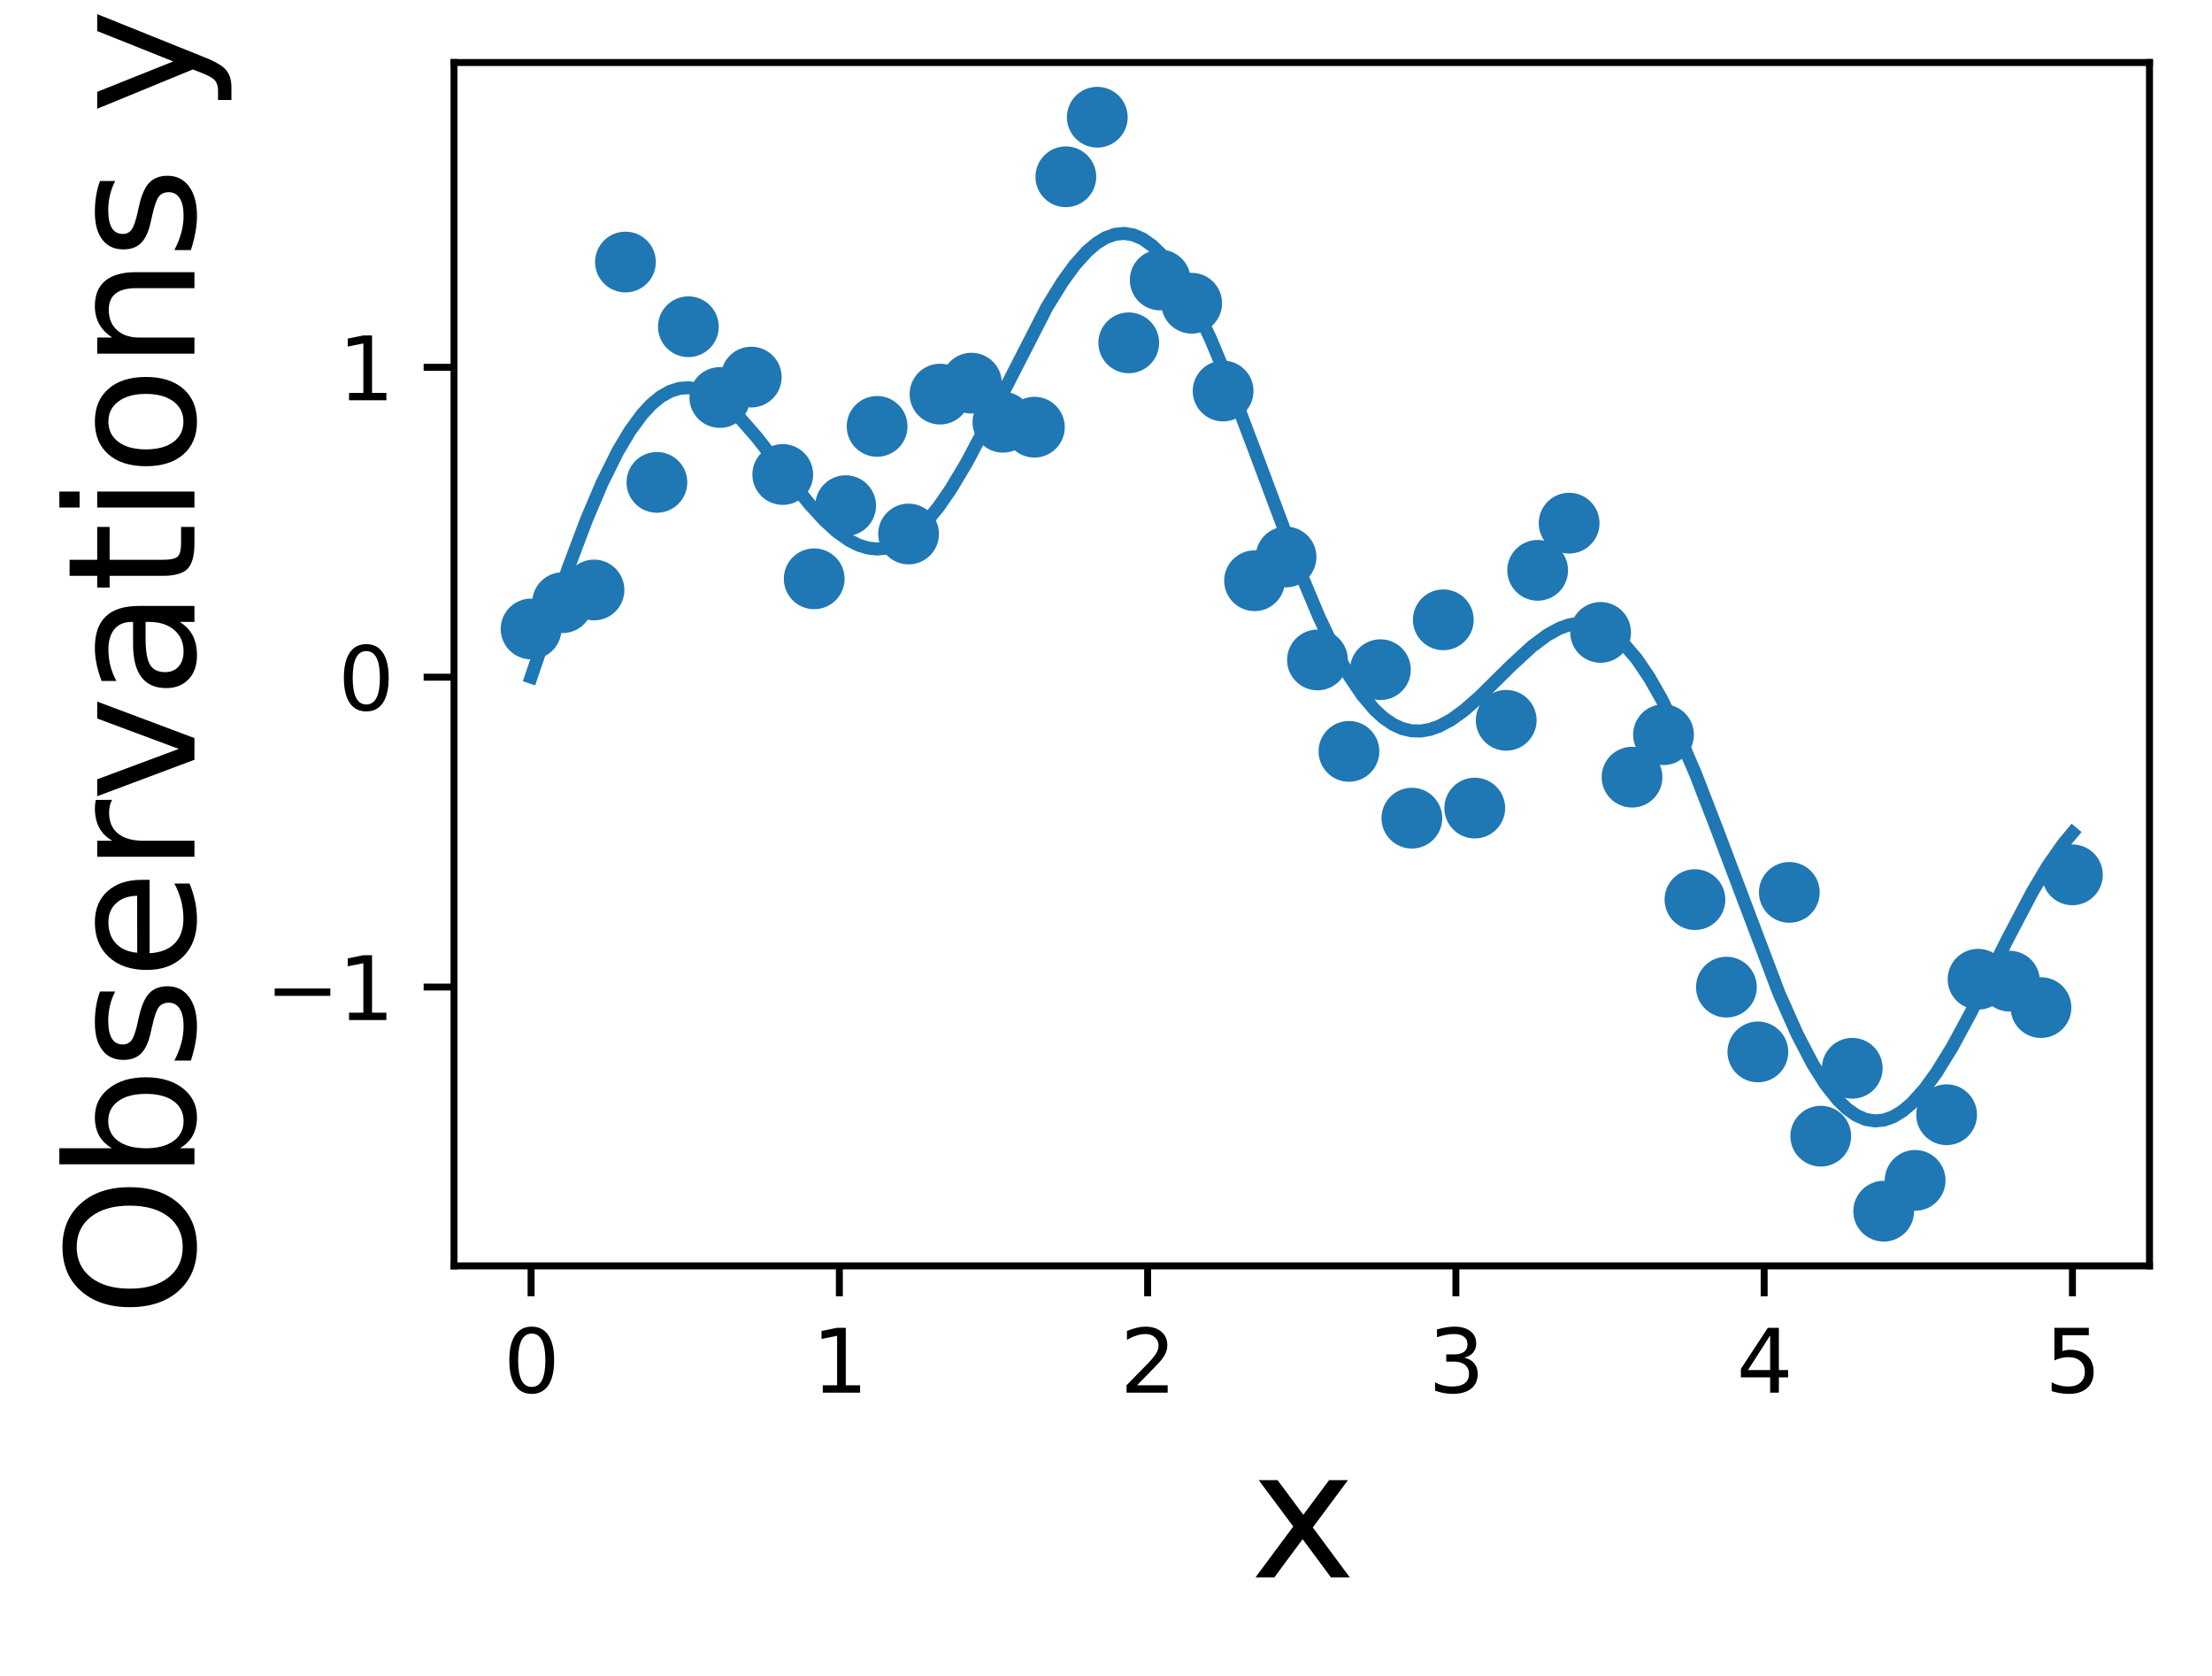 <?xml version="1.0" encoding="utf-8" standalone="no"?>
<!DOCTYPE svg PUBLIC "-//W3C//DTD SVG 1.1//EN"
  "http://www.w3.org/Graphics/SVG/1.1/DTD/svg11.dtd">
<svg xmlns:xlink="http://www.w3.org/1999/xlink" width="254.798pt" height="193.034pt" viewBox="0 0 254.798 193.034" xmlns="http://www.w3.org/2000/svg" version="1.1">
 <defs>
  <style type="text/css">*{stroke-linejoin: round; stroke-linecap: butt}</style>
 </defs>
 <g id="figure_1">
  <g id="patch_1">
   <path d="M 0 193.034 
L 254.798 193.034 
L 254.798 0 
L 0 0 
z
" style="fill: #ffffff"/>
  </g>
  <g id="axes_1">
   <g id="patch_2">
    <path d="M 52.298 145.8 
L 247.598 145.8 
L 247.598 7.2 
L 52.298 7.2 
z
" style="fill: #ffffff"/>
   </g>
   <g id="PathCollection_1">
    <defs>
     <path id="m4eb1f6e975" d="M 0 3 
C 0.796 3 1.559 2.684 2.121 2.121 
C 2.684 1.559 3 0.796 3 0 
C 3 -0.796 2.684 -1.559 2.121 -2.121 
C 1.559 -2.684 0.796 -3 0 -3 
C -0.796 -3 -1.559 -2.684 -2.121 -2.121 
C -2.684 -1.559 -3 -0.796 -3 0 
C -3 0.796 -2.684 1.559 -2.121 2.121 
C -1.559 2.684 -0.796 3 0 3 
z
" style="stroke: #1f77b4"/>
    </defs>
    <g clip-path="url(#p9ec361a109)">
     <use xlink:href="#m4eb1f6e975" x="61.176" y="72.443" style="fill: #1f77b4; stroke: #1f77b4"/>
     <use xlink:href="#m4eb1f6e975" x="64.799" y="69.414" style="fill: #1f77b4; stroke: #1f77b4"/>
     <use xlink:href="#m4eb1f6e975" x="68.422" y="67.951" style="fill: #1f77b4; stroke: #1f77b4"/>
     <use xlink:href="#m4eb1f6e975" x="72.046" y="30.181" style="fill: #1f77b4; stroke: #1f77b4"/>
     <use xlink:href="#m4eb1f6e975" x="75.669" y="55.559" style="fill: #1f77b4; stroke: #1f77b4"/>
     <use xlink:href="#m4eb1f6e975" x="79.293" y="37.632" style="fill: #1f77b4; stroke: #1f77b4"/>
     <use xlink:href="#m4eb1f6e975" x="82.916" y="45.782" style="fill: #1f77b4; stroke: #1f77b4"/>
     <use xlink:href="#m4eb1f6e975" x="86.539" y="43.431" style="fill: #1f77b4; stroke: #1f77b4"/>
     <use xlink:href="#m4eb1f6e975" x="90.163" y="54.651" style="fill: #1f77b4; stroke: #1f77b4"/>
     <use xlink:href="#m4eb1f6e975" x="93.786" y="66.665" style="fill: #1f77b4; stroke: #1f77b4"/>
     <use xlink:href="#m4eb1f6e975" x="97.409" y="58.241" style="fill: #1f77b4; stroke: #1f77b4"/>
     <use xlink:href="#m4eb1f6e975" x="101.033" y="49.109" style="fill: #1f77b4; stroke: #1f77b4"/>
     <use xlink:href="#m4eb1f6e975" x="104.656" y="61.504" style="fill: #1f77b4; stroke: #1f77b4"/>
     <use xlink:href="#m4eb1f6e975" x="108.28" y="45.392" style="fill: #1f77b4; stroke: #1f77b4"/>
     <use xlink:href="#m4eb1f6e975" x="111.903" y="44.131" style="fill: #1f77b4; stroke: #1f77b4"/>
     <use xlink:href="#m4eb1f6e975" x="115.526" y="48.634" style="fill: #1f77b4; stroke: #1f77b4"/>
     <use xlink:href="#m4eb1f6e975" x="119.15" y="49.202" style="fill: #1f77b4; stroke: #1f77b4"/>
     <use xlink:href="#m4eb1f6e975" x="122.773" y="20.362" style="fill: #1f77b4; stroke: #1f77b4"/>
     <use xlink:href="#m4eb1f6e975" x="126.396" y="13.5" style="fill: #1f77b4; stroke: #1f77b4"/>
     <use xlink:href="#m4eb1f6e975" x="130.02" y="39.486" style="fill: #1f77b4; stroke: #1f77b4"/>
     <use xlink:href="#m4eb1f6e975" x="133.643" y="32.249" style="fill: #1f77b4; stroke: #1f77b4"/>
     <use xlink:href="#m4eb1f6e975" x="137.267" y="34.924" style="fill: #1f77b4; stroke: #1f77b4"/>
     <use xlink:href="#m4eb1f6e975" x="140.89" y="45.037" style="fill: #1f77b4; stroke: #1f77b4"/>
     <use xlink:href="#m4eb1f6e975" x="144.513" y="66.887" style="fill: #1f77b4; stroke: #1f77b4"/>
     <use xlink:href="#m4eb1f6e975" x="148.137" y="64.154" style="fill: #1f77b4; stroke: #1f77b4"/>
     <use xlink:href="#m4eb1f6e975" x="151.76" y="76.01" style="fill: #1f77b4; stroke: #1f77b4"/>
     <use xlink:href="#m4eb1f6e975" x="155.384" y="86.54" style="fill: #1f77b4; stroke: #1f77b4"/>
     <use xlink:href="#m4eb1f6e975" x="159.007" y="77.133" style="fill: #1f77b4; stroke: #1f77b4"/>
     <use xlink:href="#m4eb1f6e975" x="162.63" y="94.233" style="fill: #1f77b4; stroke: #1f77b4"/>
     <use xlink:href="#m4eb1f6e975" x="166.254" y="71.388" style="fill: #1f77b4; stroke: #1f77b4"/>
     <use xlink:href="#m4eb1f6e975" x="169.877" y="93.071" style="fill: #1f77b4; stroke: #1f77b4"/>
     <use xlink:href="#m4eb1f6e975" x="173.5" y="82.96" style="fill: #1f77b4; stroke: #1f77b4"/>
     <use xlink:href="#m4eb1f6e975" x="177.124" y="65.688" style="fill: #1f77b4; stroke: #1f77b4"/>
     <use xlink:href="#m4eb1f6e975" x="180.747" y="60.255" style="fill: #1f77b4; stroke: #1f77b4"/>
     <use xlink:href="#m4eb1f6e975" x="184.371" y="72.838" style="fill: #1f77b4; stroke: #1f77b4"/>
     <use xlink:href="#m4eb1f6e975" x="187.994" y="89.51" style="fill: #1f77b4; stroke: #1f77b4"/>
     <use xlink:href="#m4eb1f6e975" x="191.617" y="84.618" style="fill: #1f77b4; stroke: #1f77b4"/>
     <use xlink:href="#m4eb1f6e975" x="195.241" y="103.615" style="fill: #1f77b4; stroke: #1f77b4"/>
     <use xlink:href="#m4eb1f6e975" x="198.864" y="113.694" style="fill: #1f77b4; stroke: #1f77b4"/>
     <use xlink:href="#m4eb1f6e975" x="202.487" y="121.155" style="fill: #1f77b4; stroke: #1f77b4"/>
     <use xlink:href="#m4eb1f6e975" x="206.111" y="102.783" style="fill: #1f77b4; stroke: #1f77b4"/>
     <use xlink:href="#m4eb1f6e975" x="209.734" y="130.86" style="fill: #1f77b4; stroke: #1f77b4"/>
     <use xlink:href="#m4eb1f6e975" x="213.358" y="123.04" style="fill: #1f77b4; stroke: #1f77b4"/>
     <use xlink:href="#m4eb1f6e975" x="216.981" y="139.5" style="fill: #1f77b4; stroke: #1f77b4"/>
     <use xlink:href="#m4eb1f6e975" x="220.604" y="135.951" style="fill: #1f77b4; stroke: #1f77b4"/>
     <use xlink:href="#m4eb1f6e975" x="224.228" y="128.391" style="fill: #1f77b4; stroke: #1f77b4"/>
     <use xlink:href="#m4eb1f6e975" x="227.851" y="112.786" style="fill: #1f77b4; stroke: #1f77b4"/>
     <use xlink:href="#m4eb1f6e975" x="231.474" y="113.003" style="fill: #1f77b4; stroke: #1f77b4"/>
     <use xlink:href="#m4eb1f6e975" x="235.098" y="116.05" style="fill: #1f77b4; stroke: #1f77b4"/>
     <use xlink:href="#m4eb1f6e975" x="238.721" y="100.76" style="fill: #1f77b4; stroke: #1f77b4"/>
    </g>
   </g>
   <g id="matplotlib.axis_1">
    <g id="xtick_1">
     <g id="line2d_1">
      <defs>
       <path id="m106ac50885" d="M 0 0 
L 0 3.5 
" style="stroke: #000000; stroke-width: 0.8"/>
      </defs>
      <g>
       <use xlink:href="#m106ac50885" x="61.176" y="145.8" style="stroke: #000000; stroke-width: 0.8"/>
      </g>
     </g>
     <g id="text_1">
      <!-- 0 -->
      <g transform="translate(57.994 160.398) scale(0.1 -0.1)">
       <defs>
        <path id="DejaVuSans-30" d="M 2034 4250 
Q 1547 4250 1301 3770 
Q 1056 3291 1056 2328 
Q 1056 1369 1301 889 
Q 1547 409 2034 409 
Q 2525 409 2770 889 
Q 3016 1369 3016 2328 
Q 3016 3291 2770 3770 
Q 2525 4250 2034 4250 
z
M 2034 4750 
Q 2819 4750 3233 4129 
Q 3647 3509 3647 2328 
Q 3647 1150 3233 529 
Q 2819 -91 2034 -91 
Q 1250 -91 836 529 
Q 422 1150 422 2328 
Q 422 3509 836 4129 
Q 1250 4750 2034 4750 
z
" transform="scale(0.016)"/>
       </defs>
       <use xlink:href="#DejaVuSans-30"/>
      </g>
     </g>
    </g>
    <g id="xtick_2">
     <g id="line2d_2">
      <g>
       <use xlink:href="#m106ac50885" x="96.685" y="145.8" style="stroke: #000000; stroke-width: 0.8"/>
      </g>
     </g>
     <g id="text_2">
      <!-- 1 -->
      <g transform="translate(93.504 160.398) scale(0.1 -0.1)">
       <defs>
        <path id="DejaVuSans-31" d="M 794 531 
L 1825 531 
L 1825 4091 
L 703 3866 
L 703 4441 
L 1819 4666 
L 2450 4666 
L 2450 531 
L 3481 531 
L 3481 0 
L 794 0 
L 794 531 
z
" transform="scale(0.016)"/>
       </defs>
       <use xlink:href="#DejaVuSans-31"/>
      </g>
     </g>
    </g>
    <g id="xtick_3">
     <g id="line2d_3">
      <g>
       <use xlink:href="#m106ac50885" x="132.194" y="145.8" style="stroke: #000000; stroke-width: 0.8"/>
      </g>
     </g>
     <g id="text_3">
      <!-- 2 -->
      <g transform="translate(129.013 160.398) scale(0.1 -0.1)">
       <defs>
        <path id="DejaVuSans-32" d="M 1228 531 
L 3431 531 
L 3431 0 
L 469 0 
L 469 531 
Q 828 903 1448 1529 
Q 2069 2156 2228 2338 
Q 2531 2678 2651 2914 
Q 2772 3150 2772 3378 
Q 2772 3750 2511 3984 
Q 2250 4219 1831 4219 
Q 1534 4219 1204 4116 
Q 875 4013 500 3803 
L 500 4441 
Q 881 4594 1212 4672 
Q 1544 4750 1819 4750 
Q 2544 4750 2975 4387 
Q 3406 4025 3406 3419 
Q 3406 3131 3298 2873 
Q 3191 2616 2906 2266 
Q 2828 2175 2409 1742 
Q 1991 1309 1228 531 
z
" transform="scale(0.016)"/>
       </defs>
       <use xlink:href="#DejaVuSans-32"/>
      </g>
     </g>
    </g>
    <g id="xtick_4">
     <g id="line2d_4">
      <g>
       <use xlink:href="#m106ac50885" x="167.703" y="145.8" style="stroke: #000000; stroke-width: 0.8"/>
      </g>
     </g>
     <g id="text_4">
      <!-- 3 -->
      <g transform="translate(164.522 160.398) scale(0.1 -0.1)">
       <defs>
        <path id="DejaVuSans-33" d="M 2597 2516 
Q 3050 2419 3304 2112 
Q 3559 1806 3559 1356 
Q 3559 666 3084 287 
Q 2609 -91 1734 -91 
Q 1441 -91 1130 -33 
Q 819 25 488 141 
L 488 750 
Q 750 597 1062 519 
Q 1375 441 1716 441 
Q 2309 441 2620 675 
Q 2931 909 2931 1356 
Q 2931 1769 2642 2001 
Q 2353 2234 1838 2234 
L 1294 2234 
L 1294 2753 
L 1863 2753 
Q 2328 2753 2575 2939 
Q 2822 3125 2822 3475 
Q 2822 3834 2567 4026 
Q 2313 4219 1838 4219 
Q 1578 4219 1281 4162 
Q 984 4106 628 3988 
L 628 4550 
Q 988 4650 1302 4700 
Q 1616 4750 1894 4750 
Q 2613 4750 3031 4423 
Q 3450 4097 3450 3541 
Q 3450 3153 3228 2886 
Q 3006 2619 2597 2516 
z
" transform="scale(0.016)"/>
       </defs>
       <use xlink:href="#DejaVuSans-33"/>
      </g>
     </g>
    </g>
    <g id="xtick_5">
     <g id="line2d_5">
      <g>
       <use xlink:href="#m106ac50885" x="203.212" y="145.8" style="stroke: #000000; stroke-width: 0.8"/>
      </g>
     </g>
     <g id="text_5">
      <!-- 4 -->
      <g transform="translate(200.031 160.398) scale(0.1 -0.1)">
       <defs>
        <path id="DejaVuSans-34" d="M 2419 4116 
L 825 1625 
L 2419 1625 
L 2419 4116 
z
M 2253 4666 
L 3047 4666 
L 3047 1625 
L 3713 1625 
L 3713 1100 
L 3047 1100 
L 3047 0 
L 2419 0 
L 2419 1100 
L 313 1100 
L 313 1709 
L 2253 4666 
z
" transform="scale(0.016)"/>
       </defs>
       <use xlink:href="#DejaVuSans-34"/>
      </g>
     </g>
    </g>
    <g id="xtick_6">
     <g id="line2d_6">
      <g>
       <use xlink:href="#m106ac50885" x="238.721" y="145.8" style="stroke: #000000; stroke-width: 0.8"/>
      </g>
     </g>
     <g id="text_6">
      <!-- 5 -->
      <g transform="translate(235.54 160.398) scale(0.1 -0.1)">
       <defs>
        <path id="DejaVuSans-35" d="M 691 4666 
L 3169 4666 
L 3169 4134 
L 1269 4134 
L 1269 2991 
Q 1406 3038 1543 3061 
Q 1681 3084 1819 3084 
Q 2600 3084 3056 2656 
Q 3513 2228 3513 1497 
Q 3513 744 3044 326 
Q 2575 -91 1722 -91 
Q 1428 -91 1123 -41 
Q 819 9 494 109 
L 494 744 
Q 775 591 1075 516 
Q 1375 441 1709 441 
Q 2250 441 2565 725 
Q 2881 1009 2881 1497 
Q 2881 1984 2565 2268 
Q 2250 2553 1709 2553 
Q 1456 2553 1204 2497 
Q 953 2441 691 2322 
L 691 4666 
z
" transform="scale(0.016)"/>
       </defs>
       <use xlink:href="#DejaVuSans-35"/>
      </g>
     </g>
    </g>
    <g id="text_7">
     <!-- x -->
     <g transform="translate(144.03 181.675) scale(0.2 -0.2)">
      <defs>
       <path id="DejaVuSans-78" d="M 3513 3500 
L 2247 1797 
L 3578 0 
L 2900 0 
L 1881 1375 
L 863 0 
L 184 0 
L 1544 1831 
L 300 3500 
L 978 3500 
L 1906 2253 
L 2834 3500 
L 3513 3500 
z
" transform="scale(0.016)"/>
      </defs>
      <use xlink:href="#DejaVuSans-78"/>
     </g>
    </g>
   </g>
   <g id="matplotlib.axis_2">
    <g id="ytick_1">
     <g id="line2d_7">
      <defs>
       <path id="m4f009c177e" d="M 0 0 
L -3.5 0 
" style="stroke: #000000; stroke-width: 0.8"/>
      </defs>
      <g>
       <use xlink:href="#m4f009c177e" x="52.298" y="113.684" style="stroke: #000000; stroke-width: 0.8"/>
      </g>
     </g>
     <g id="text_8">
      <!-- −1 -->
      <g transform="translate(30.556 117.484) scale(0.1 -0.1)">
       <defs>
        <path id="DejaVuSans-2212" d="M 678 2272 
L 4684 2272 
L 4684 1741 
L 678 1741 
L 678 2272 
z
" transform="scale(0.016)"/>
       </defs>
       <use xlink:href="#DejaVuSans-2212"/>
       <use xlink:href="#DejaVuSans-31" x="83.789"/>
      </g>
     </g>
    </g>
    <g id="ytick_2">
     <g id="line2d_8">
      <g>
       <use xlink:href="#m4f009c177e" x="52.298" y="77.993" style="stroke: #000000; stroke-width: 0.8"/>
      </g>
     </g>
     <g id="text_9">
      <!-- 0 -->
      <g transform="translate(38.936 81.792) scale(0.1 -0.1)">
       <use xlink:href="#DejaVuSans-30"/>
      </g>
     </g>
    </g>
    <g id="ytick_3">
     <g id="line2d_9">
      <g>
       <use xlink:href="#m4f009c177e" x="52.298" y="42.301" style="stroke: #000000; stroke-width: 0.8"/>
      </g>
     </g>
     <g id="text_10">
      <!-- 1 -->
      <g transform="translate(38.936 46.1) scale(0.1 -0.1)">
       <use xlink:href="#DejaVuSans-31"/>
      </g>
     </g>
    </g>
    <g id="text_11">
     <!-- Observations y -->
     <g transform="translate(22.397 151.702) rotate(-90) scale(0.2 -0.2)">
      <defs>
       <path id="DejaVuSans-4f" d="M 2522 4238 
Q 1834 4238 1429 3725 
Q 1025 3213 1025 2328 
Q 1025 1447 1429 934 
Q 1834 422 2522 422 
Q 3209 422 3611 934 
Q 4013 1447 4013 2328 
Q 4013 3213 3611 3725 
Q 3209 4238 2522 4238 
z
M 2522 4750 
Q 3503 4750 4090 4092 
Q 4678 3434 4678 2328 
Q 4678 1225 4090 567 
Q 3503 -91 2522 -91 
Q 1538 -91 948 565 
Q 359 1222 359 2328 
Q 359 3434 948 4092 
Q 1538 4750 2522 4750 
z
" transform="scale(0.016)"/>
       <path id="DejaVuSans-62" d="M 3116 1747 
Q 3116 2381 2855 2742 
Q 2594 3103 2138 3103 
Q 1681 3103 1420 2742 
Q 1159 2381 1159 1747 
Q 1159 1113 1420 752 
Q 1681 391 2138 391 
Q 2594 391 2855 752 
Q 3116 1113 3116 1747 
z
M 1159 2969 
Q 1341 3281 1617 3432 
Q 1894 3584 2278 3584 
Q 2916 3584 3314 3078 
Q 3713 2572 3713 1747 
Q 3713 922 3314 415 
Q 2916 -91 2278 -91 
Q 1894 -91 1617 61 
Q 1341 213 1159 525 
L 1159 0 
L 581 0 
L 581 4863 
L 1159 4863 
L 1159 2969 
z
" transform="scale(0.016)"/>
       <path id="DejaVuSans-73" d="M 2834 3397 
L 2834 2853 
Q 2591 2978 2328 3040 
Q 2066 3103 1784 3103 
Q 1356 3103 1142 2972 
Q 928 2841 928 2578 
Q 928 2378 1081 2264 
Q 1234 2150 1697 2047 
L 1894 2003 
Q 2506 1872 2764 1633 
Q 3022 1394 3022 966 
Q 3022 478 2636 193 
Q 2250 -91 1575 -91 
Q 1294 -91 989 -36 
Q 684 19 347 128 
L 347 722 
Q 666 556 975 473 
Q 1284 391 1588 391 
Q 1994 391 2212 530 
Q 2431 669 2431 922 
Q 2431 1156 2273 1281 
Q 2116 1406 1581 1522 
L 1381 1569 
Q 847 1681 609 1914 
Q 372 2147 372 2553 
Q 372 3047 722 3315 
Q 1072 3584 1716 3584 
Q 2034 3584 2315 3537 
Q 2597 3491 2834 3397 
z
" transform="scale(0.016)"/>
       <path id="DejaVuSans-65" d="M 3597 1894 
L 3597 1613 
L 953 1613 
Q 991 1019 1311 708 
Q 1631 397 2203 397 
Q 2534 397 2845 478 
Q 3156 559 3463 722 
L 3463 178 
Q 3153 47 2828 -22 
Q 2503 -91 2169 -91 
Q 1331 -91 842 396 
Q 353 884 353 1716 
Q 353 2575 817 3079 
Q 1281 3584 2069 3584 
Q 2775 3584 3186 3129 
Q 3597 2675 3597 1894 
z
M 3022 2063 
Q 3016 2534 2758 2815 
Q 2500 3097 2075 3097 
Q 1594 3097 1305 2825 
Q 1016 2553 972 2059 
L 3022 2063 
z
" transform="scale(0.016)"/>
       <path id="DejaVuSans-72" d="M 2631 2963 
Q 2534 3019 2420 3045 
Q 2306 3072 2169 3072 
Q 1681 3072 1420 2755 
Q 1159 2438 1159 1844 
L 1159 0 
L 581 0 
L 581 3500 
L 1159 3500 
L 1159 2956 
Q 1341 3275 1631 3429 
Q 1922 3584 2338 3584 
Q 2397 3584 2469 3576 
Q 2541 3569 2628 3553 
L 2631 2963 
z
" transform="scale(0.016)"/>
       <path id="DejaVuSans-76" d="M 191 3500 
L 800 3500 
L 1894 563 
L 2988 3500 
L 3597 3500 
L 2284 0 
L 1503 0 
L 191 3500 
z
" transform="scale(0.016)"/>
       <path id="DejaVuSans-61" d="M 2194 1759 
Q 1497 1759 1228 1600 
Q 959 1441 959 1056 
Q 959 750 1161 570 
Q 1363 391 1709 391 
Q 2188 391 2477 730 
Q 2766 1069 2766 1631 
L 2766 1759 
L 2194 1759 
z
M 3341 1997 
L 3341 0 
L 2766 0 
L 2766 531 
Q 2569 213 2275 61 
Q 1981 -91 1556 -91 
Q 1019 -91 701 211 
Q 384 513 384 1019 
Q 384 1609 779 1909 
Q 1175 2209 1959 2209 
L 2766 2209 
L 2766 2266 
Q 2766 2663 2505 2880 
Q 2244 3097 1772 3097 
Q 1472 3097 1187 3025 
Q 903 2953 641 2809 
L 641 3341 
Q 956 3463 1253 3523 
Q 1550 3584 1831 3584 
Q 2591 3584 2966 3190 
Q 3341 2797 3341 1997 
z
" transform="scale(0.016)"/>
       <path id="DejaVuSans-74" d="M 1172 4494 
L 1172 3500 
L 2356 3500 
L 2356 3053 
L 1172 3053 
L 1172 1153 
Q 1172 725 1289 603 
Q 1406 481 1766 481 
L 2356 481 
L 2356 0 
L 1766 0 
Q 1100 0 847 248 
Q 594 497 594 1153 
L 594 3053 
L 172 3053 
L 172 3500 
L 594 3500 
L 594 4494 
L 1172 4494 
z
" transform="scale(0.016)"/>
       <path id="DejaVuSans-69" d="M 603 3500 
L 1178 3500 
L 1178 0 
L 603 0 
L 603 3500 
z
M 603 4863 
L 1178 4863 
L 1178 4134 
L 603 4134 
L 603 4863 
z
" transform="scale(0.016)"/>
       <path id="DejaVuSans-6f" d="M 1959 3097 
Q 1497 3097 1228 2736 
Q 959 2375 959 1747 
Q 959 1119 1226 758 
Q 1494 397 1959 397 
Q 2419 397 2687 759 
Q 2956 1122 2956 1747 
Q 2956 2369 2687 2733 
Q 2419 3097 1959 3097 
z
M 1959 3584 
Q 2709 3584 3137 3096 
Q 3566 2609 3566 1747 
Q 3566 888 3137 398 
Q 2709 -91 1959 -91 
Q 1206 -91 779 398 
Q 353 888 353 1747 
Q 353 2609 779 3096 
Q 1206 3584 1959 3584 
z
" transform="scale(0.016)"/>
       <path id="DejaVuSans-6e" d="M 3513 2113 
L 3513 0 
L 2938 0 
L 2938 2094 
Q 2938 2591 2744 2837 
Q 2550 3084 2163 3084 
Q 1697 3084 1428 2787 
Q 1159 2491 1159 1978 
L 1159 0 
L 581 0 
L 581 3500 
L 1159 3500 
L 1159 2956 
Q 1366 3272 1645 3428 
Q 1925 3584 2291 3584 
Q 2894 3584 3203 3211 
Q 3513 2838 3513 2113 
z
" transform="scale(0.016)"/>
       <path id="DejaVuSans-20" transform="scale(0.016)"/>
       <path id="DejaVuSans-79" d="M 2059 -325 
Q 1816 -950 1584 -1140 
Q 1353 -1331 966 -1331 
L 506 -1331 
L 506 -850 
L 844 -850 
Q 1081 -850 1212 -737 
Q 1344 -625 1503 -206 
L 1606 56 
L 191 3500 
L 800 3500 
L 1894 763 
L 2988 3500 
L 3597 3500 
L 2059 -325 
z
" transform="scale(0.016)"/>
      </defs>
      <use xlink:href="#DejaVuSans-4f"/>
      <use xlink:href="#DejaVuSans-62" x="78.711"/>
      <use xlink:href="#DejaVuSans-73" x="142.188"/>
      <use xlink:href="#DejaVuSans-65" x="194.287"/>
      <use xlink:href="#DejaVuSans-72" x="255.811"/>
      <use xlink:href="#DejaVuSans-76" x="296.924"/>
      <use xlink:href="#DejaVuSans-61" x="356.104"/>
      <use xlink:href="#DejaVuSans-74" x="417.383"/>
      <use xlink:href="#DejaVuSans-69" x="456.592"/>
      <use xlink:href="#DejaVuSans-6f" x="484.375"/>
      <use xlink:href="#DejaVuSans-6e" x="545.557"/>
      <use xlink:href="#DejaVuSans-73" x="608.936"/>
      <use xlink:href="#DejaVuSans-20" x="661.035"/>
      <use xlink:href="#DejaVuSans-79" x="692.822"/>
     </g>
    </g>
   </g>
   <g id="line2d_10">
    <path d="M 61.176 77.993 
L 65.445 65.456 
L 67.58 59.804 
L 69.359 55.622 
L 71.138 52.03 
L 72.561 49.634 
L 73.985 47.695 
L 75.052 46.552 
L 76.119 45.679 
L 77.187 45.075 
L 78.254 44.736 
L 79.322 44.653 
L 80.389 44.816 
L 81.456 45.209 
L 82.524 45.814 
L 83.947 46.914 
L 85.37 48.299 
L 87.149 50.332 
L 90.352 54.435 
L 93.198 58.007 
L 94.977 59.947 
L 96.4 61.24 
L 97.823 62.243 
L 98.891 62.78 
L 99.958 63.114 
L 101.026 63.234 
L 102.093 63.132 
L 103.16 62.803 
L 104.228 62.247 
L 105.295 61.465 
L 106.718 60.084 
L 108.142 58.34 
L 109.565 56.267 
L 111.344 53.287 
L 113.834 48.58 
L 120.595 35.372 
L 122.374 32.484 
L 123.797 30.527 
L 125.22 28.945 
L 126.288 28.034 
L 127.355 27.378 
L 128.422 26.99 
L 129.49 26.881 
L 130.557 27.056 
L 131.625 27.519 
L 132.692 28.268 
L 133.759 29.298 
L 134.827 30.602 
L 136.25 32.744 
L 137.673 35.312 
L 139.452 39.048 
L 141.587 44.153 
L 144.433 51.645 
L 149.771 65.896 
L 151.905 70.988 
L 153.684 74.732 
L 155.463 77.923 
L 156.887 80.029 
L 158.31 81.713 
L 159.377 82.691 
L 160.445 83.424 
L 161.512 83.914 
L 162.579 84.169 
L 163.647 84.198 
L 164.714 84.016 
L 165.782 83.638 
L 167.205 82.866 
L 168.628 81.835 
L 170.407 80.277 
L 173.965 76.76 
L 176.456 74.46 
L 178.235 73.134 
L 179.658 72.357 
L 180.725 71.975 
L 181.793 71.789 
L 182.86 71.814 
L 183.928 72.064 
L 184.995 72.549 
L 186.062 73.277 
L 187.13 74.25 
L 188.553 75.927 
L 189.976 78.027 
L 191.399 80.527 
L 193.178 84.161 
L 195.313 89.149 
L 197.804 95.586 
L 204.92 114.405 
L 207.055 119.199 
L 208.834 122.6 
L 210.257 124.859 
L 211.68 126.663 
L 212.748 127.699 
L 213.815 128.454 
L 214.882 128.923 
L 215.95 129.104 
L 217.017 129 
L 218.085 128.618 
L 219.152 127.967 
L 220.219 127.061 
L 221.643 125.486 
L 223.066 123.534 
L 224.845 120.652 
L 226.98 116.709 
L 231.249 108.155 
L 234.096 102.738 
L 235.875 99.752 
L 237.654 97.206 
L 238.721 95.926 
L 238.721 95.926 
" clip-path="url(#p9ec361a109)" style="fill: none; stroke: #1f77b4; stroke-width: 1.5; stroke-linecap: square"/>
   </g>
   <g id="patch_3">
    <path d="M 52.298 145.8 
L 52.298 7.2 
" style="fill: none; stroke: #000000; stroke-width: 0.8; stroke-linejoin: miter; stroke-linecap: square"/>
   </g>
   <g id="patch_4">
    <path d="M 247.598 145.8 
L 247.598 7.2 
" style="fill: none; stroke: #000000; stroke-width: 0.8; stroke-linejoin: miter; stroke-linecap: square"/>
   </g>
   <g id="patch_5">
    <path d="M 52.298 145.8 
L 247.598 145.8 
" style="fill: none; stroke: #000000; stroke-width: 0.8; stroke-linejoin: miter; stroke-linecap: square"/>
   </g>
   <g id="patch_6">
    <path d="M 52.298 7.2 
L 247.598 7.2 
" style="fill: none; stroke: #000000; stroke-width: 0.8; stroke-linejoin: miter; stroke-linecap: square"/>
   </g>
  </g>
 </g>
 <defs>
  <clipPath id="p9ec361a109">
   <rect x="52.298" y="7.2" width="195.3" height="138.6"/>
  </clipPath>
 </defs>
</svg>

